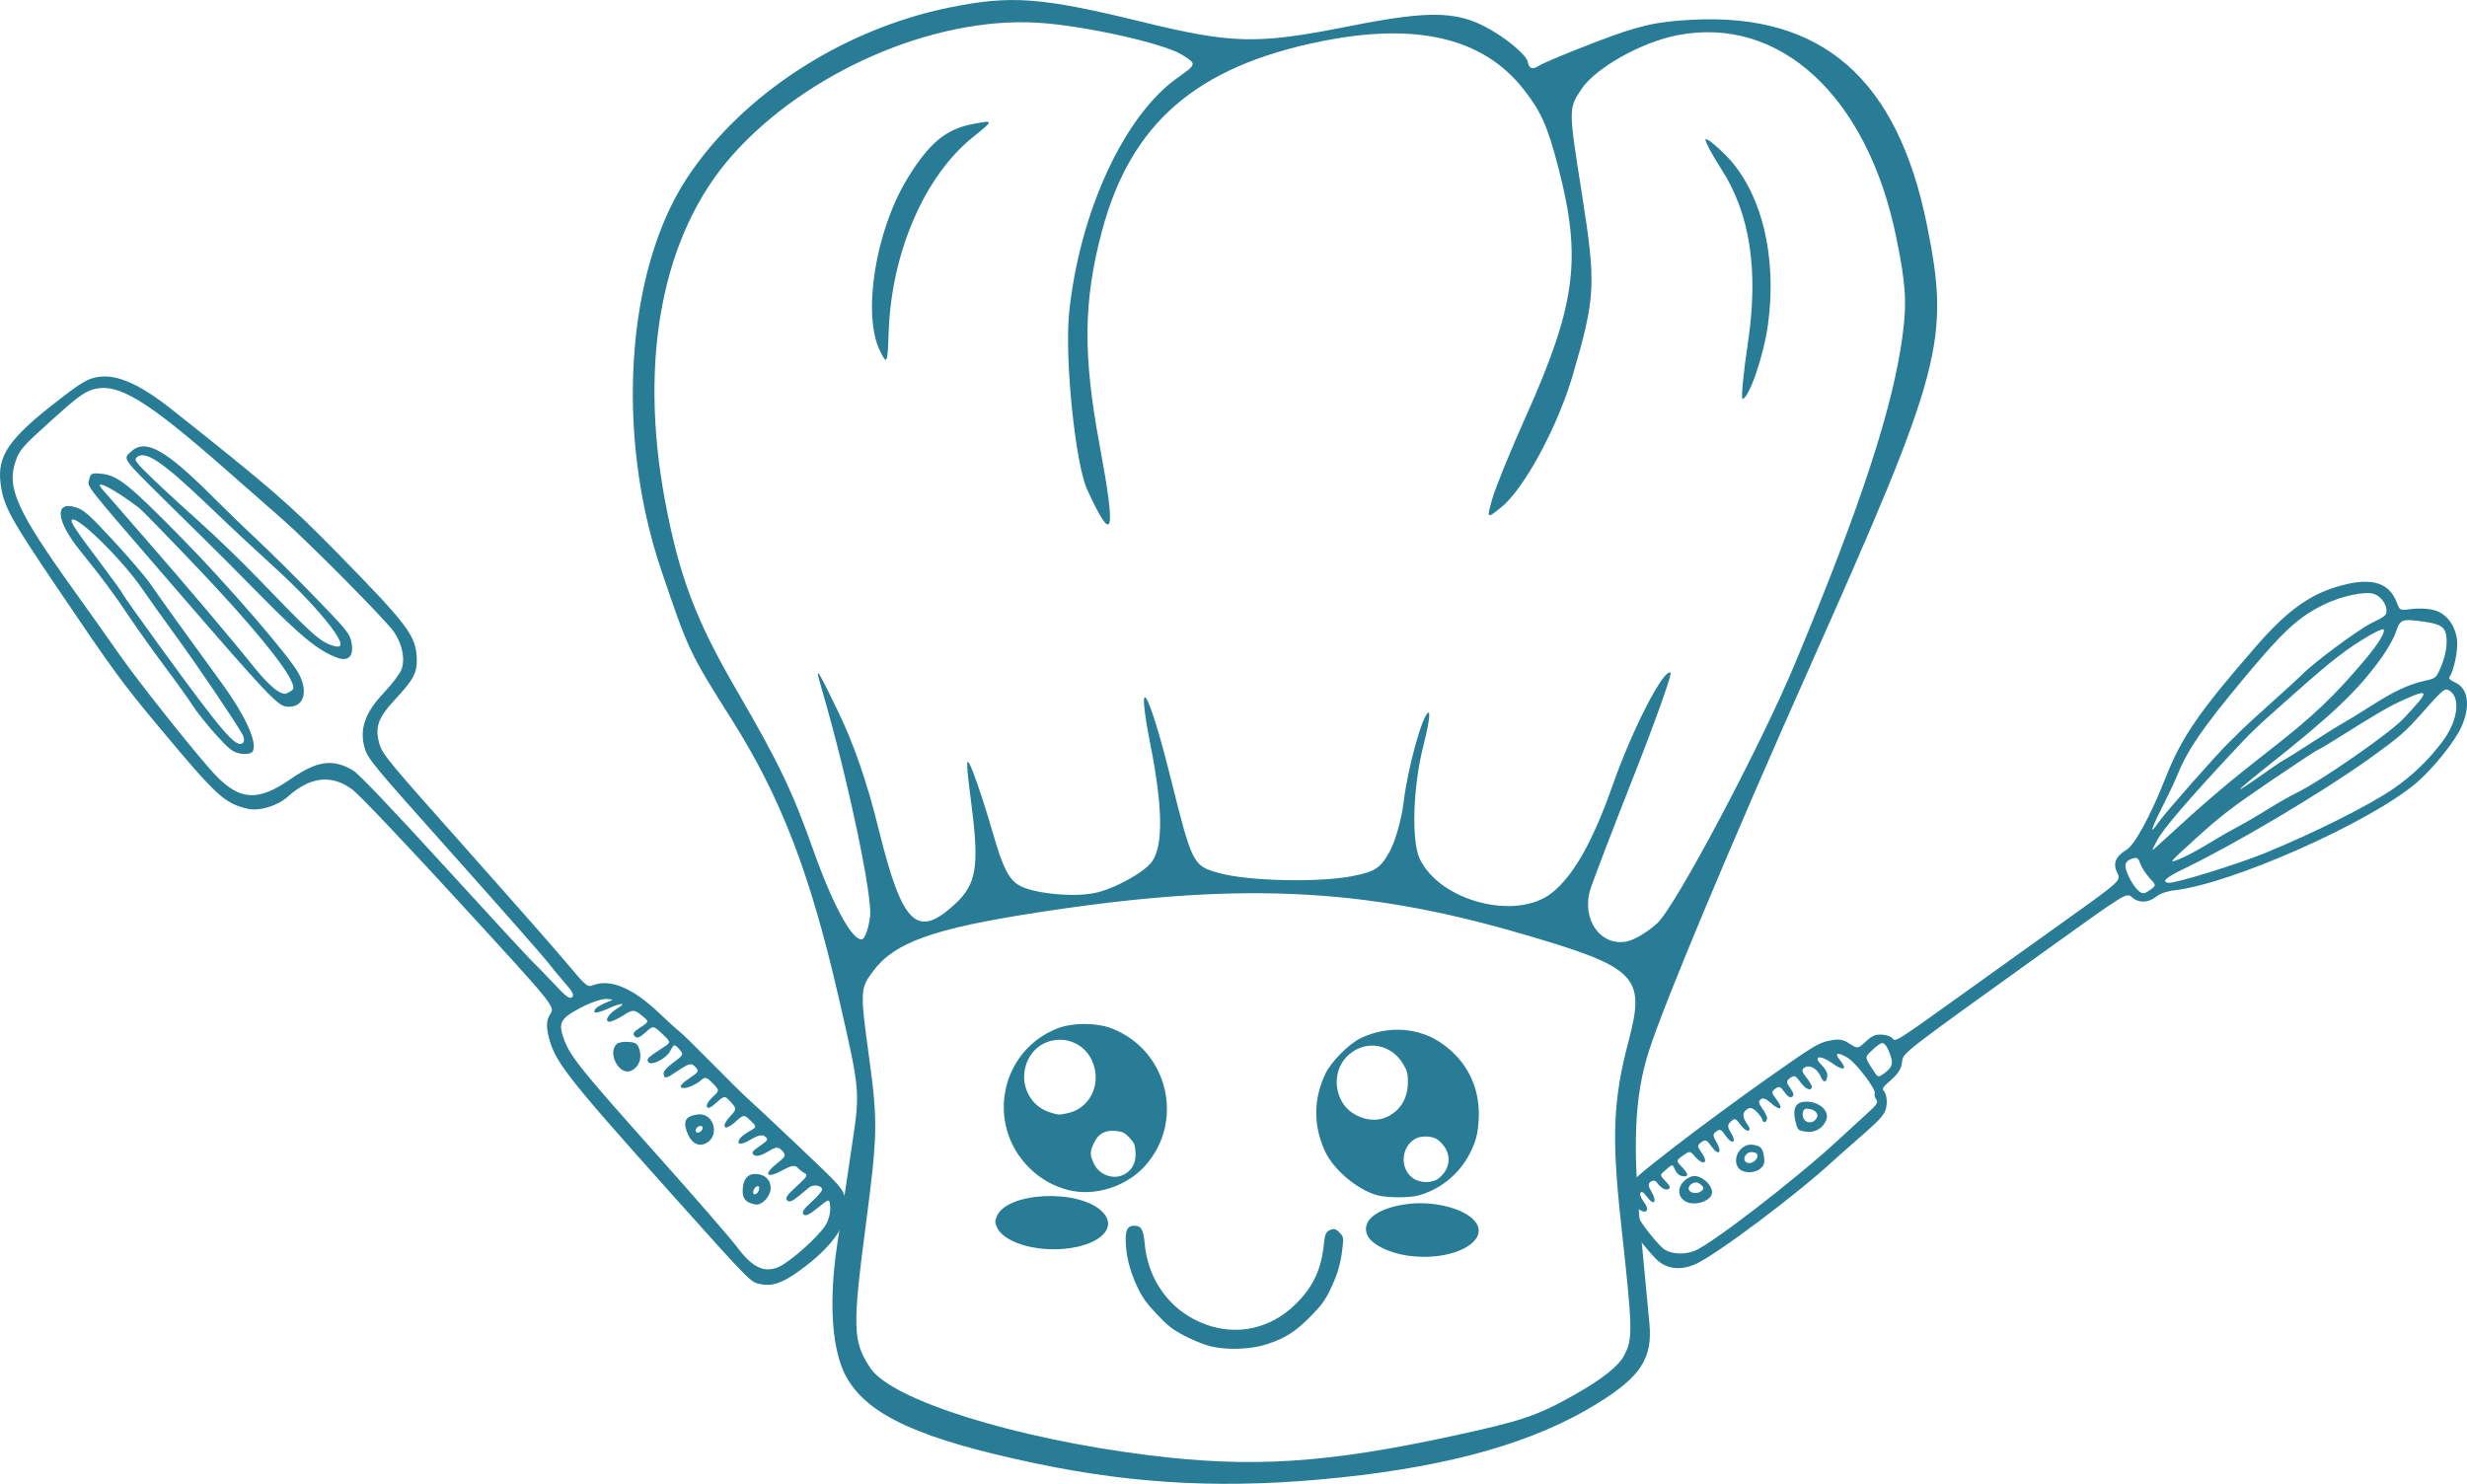 <?xml version="1.0" encoding="UTF-8" standalone="no"?>
<svg
   xmlns:dc="http://purl.org/dc/elements/1.1/"
   xmlns:cc="http://creativecommons.org/ns#"
   xmlns:rdf="http://www.w3.org/1999/02/22-rdf-syntax-ns#"
   xmlns:svg="http://www.w3.org/2000/svg"
   xmlns="http://www.w3.org/2000/svg"
   xmlns:sodipodi="http://sodipodi.sourceforge.net/DTD/sodipodi-0.dtd"
   xmlns:inkscape="http://www.inkscape.org/namespaces/inkscape"
   width="116.569mm"
   height="70.119mm"
   viewBox="0 0 116.569 70.119"
   version="1.1"
   id="svg8"
   inkscape:version="1.0.2 (1.0.2+r75+1)"
   sodipodi:docname="logo.svg">
  <defs
     id="defs2">
    <rect
       x="88.709"
       y="113.4"
       width="56.993"
       height="23.46"
       id="rect850" />
    <clipPath
       clipPathUnits="userSpaceOnUse"
       id="clipPath927">
      <path
         id="path929"
         style="fill:#ff0000;fill-opacity:1;fill-rule:nonzero;stroke:none;stroke-width:0.265"
         d="m -57.536,378.576 v 209.063 h 47.697 c -0.021,-0.129 -0.039,-0.259 -0.054,-0.389 -0.094,-0.825 -0.002,-1.661 -0.03,-2.491 -0.045,-1.321 -0.207,-2.644 -0.114,-3.966 0.079,-0.415 0.136,-0.834 0.236,-1.244 0.057,-0.237 0.155,-0.462 0.233,-0.692 0.067,-0.162 0.158,-0.317 0.2,-0.487 0.162,-0.658 -0.102,-1.414 -0.045,-2.074 -0.089,-1.768 -0.186,-3.47 -0.002,-5.243 0.069,-0.668 0.329,-1.302 0.452,-1.962 0.086,-0.459 0.148,-0.921 0.222,-1.382 0.558,-3.038 1.563,-6.043 1.362,-9.164 0.038,-0.856 0.041,-1.713 0.114,-2.567 0.024,-0.286 0.12,-0.561 0.176,-0.843 0.081,-0.409 0.126,-0.825 0.235,-1.228 0.014,-0.053 0.123,-0.052 0.126,-0.107 0.073,-1.314 -0.192,-1.429 -0.756,-2.804 -0.268,-0.612 -0.535,-1.223 -0.803,-1.835 -0.25,-0.4 -0.543,-0.775 -0.749,-1.199 -1.035,-2.132 -1.431,-4.474 -1.401,-6.835 -0.008,-0.474 -0.009,-0.948 -0.025,-1.422 -0.036,-1.112 -0.407,-2.576 0.287,-3.556 0.344,-0.525 0.059,-0.004 0.102,-1.248 0.068,-1.935 0.615,-3.781 0.77,-5.708 0.127,-0.942 0.196,-1.778 0.427,-2.679 0.572,-2.227 1.48,-4.345 2.199,-6.525 0.148,-0.437 0.328,-0.866 0.444,-1.313 0.158,-0.607 0.144,-1.248 0.259,-1.864 0.276,-1.481 0.859,-2.879 1.538,-4.217 0.913,-2.172 1.779,-4.367 2.248,-6.686 0.059,-0.293 0.15,-0.583 0.169,-0.881 0.024,-0.376 -0.027,-0.752 -0.041,-1.128 0.347,-0.899 0.669,-1.808 1.04,-2.697 0.032,-0.077 0.139,-0.207 0.206,-0.206 0.005,-0.022 0.008,-0.043 0.013,-0.065 0.113,-0.137 0.228,-0.273 0.342,-0.41 0.023,-0.217 0.049,-0.461 0.061,-0.594 0.008,-0.088 0.031,-0.175 0.046,-0.263 0.018,-0.139 0.026,-0.28 0.053,-0.418 0.014,-0.071 0.237,0.118 0.213,0.049 -0.134,-0.389 -0.402,-0.725 -0.523,-1.118 -0.422,-1.36 -0.348,-1.576 -0.352,-2.824 -0.011,-1.809 -0.073,-3.619 0.089,-5.425 0.672,-0.541 -0.444,0.247 1.1,0.915 0.006,0.003 0.013,0.004 0.02,0.007 -1.758,-2.95 0.017,-5.619 -1.049,-3.925 -0.049,0.427 -0.036,0.866 -0.146,1.281 -0.049,0.184 -0.039,-0.38 -0.043,-0.571 -0.005,-0.236 0.005,-2.311 0.082,-2.376 0.056,-0.047 0.139,-0.104 0.21,-0.157 -0.024,-0.132 -0.048,-0.264 -0.083,-0.353 -0.193,-0.491 -0.378,-0.985 -0.544,-1.486 -0.529,-1.592 -1.087,-3.28 -1.106,-4.967 0.311,0.241 1.066,1.094 0.932,0.725 -0.203,-0.556 -0.971,-0.785 -1.158,-1.347 -0.587,-1.759 0.12,-2.974 0.553,-4.597 0.315,-1.177 0.601,-2.361 0.901,-3.542 0.357,-1.589 0.761,-3.168 1.07,-4.767 0.424,-2.195 0.609,-4.43 0.964,-6.638 0.254,-1.581 0.631,-2.883 0.612,-4.529 -0.008,-0.69 -0.208,-1.364 -0.312,-2.045 -0.474,-3.508 -0.902,-6.981 -1.06,-10.524 -0.155,-3.48 0.327,-4.076 -0.754,-7.965 -0.401,-1.443 -1.179,-2.754 -1.768,-4.13 -1.698,-4.702 -2.827,-7.143 -3.728,-11.866 -0.535,-2.803 -1.047,-5.62 -1.29,-8.463 -0.185,-2.153 -0.105,-4.325 0.009,-6.483 0.53,-10.036 0.432,-8.184 2.448,-16.531 1.242,-5.144 6.439,-3.889 5.196,1.255 -1.968,8.15 -1.867,6.223 -2.317,15.718 -0.095,2.011 -0.172,4.035 0.009,6.04 0.232,2.568 0.726,5.108 1.226,7.638 0.857,4.335 1.887,6.531 3.471,10.868 2.051,4.764 2.033,3.921 2.75,9.946 0.153,1.287 0.03,2.592 0.094,3.886 0.164,3.332 0.565,6.594 1.012,9.895 0.1,0.652 0.289,1.296 0.299,1.955 0.048,3.153 -0.199,3.519 -0.632,6.263 -0.338,2.144 -0.522,4.313 -0.933,6.445 -0.336,1.741 -0.765,3.462 -1.147,5.193 -0.463,1.822 -0.991,4.063 -1.577,5.923 0.143,0.293 0.285,0.586 0.417,0.884 -0.034,1.451 0.473,2.843 0.932,4.2 0.081,0.241 0.186,0.474 0.29,0.706 0.016,-0.007 0.045,-0.02 0.001,0.003 0.125,0.281 0.249,0.561 0.333,0.855 0.105,0.367 0.166,0.745 0.249,1.118 -1.801,0.722 -2.906,1.145 -3.702,1.446 0.267,-0.037 0.696,-0.033 0.999,0.06 0.792,-0.105 1.668,-0.161 2.447,-0.052 0.347,0.049 -0.042,0.699 -0.052,1.05 -0.025,0.905 0.04,0.863 -0.015,1.039 0.154,0.703 0.091,1.49 0.133,2.134 -0.153,1.746 -0.107,3.496 -0.087,5.245 0.001,0.36 -0.159,1.162 0.187,1.553 0.04,0.045 -0.014,-0.238 0.004,-0.181 0.163,0.528 0.334,1.056 0.434,1.6 0.11,0.6 0.011,1.313 -0.04,1.911 -0.101,1.234 -0.267,2.584 -1.165,3.469 -0.043,0.124 -0.089,0.247 -0.144,0.366 -0.06,0.131 -0.217,0.312 -0.388,0.49 0.071,3.438 -1.487,7.024 -2.77,10.133 -0.658,1.422 -0.803,1.574 -1.197,2.921 -0.162,0.556 -0.087,1.184 -0.227,1.745 -0.189,0.752 -0.426,1.491 -0.639,2.236 -0.673,2.15 -1.62,4.214 -2.163,6.403 -0.117,0.473 -0.25,1.741 -0.275,1.935 -0.049,1.479 -0.517,2.905 -0.701,4.361 -0.269,0.481 0.052,0.968 0.003,1.449 -0.055,0.529 -0.166,1.051 -0.249,1.576 -0.094,0.26 -0.189,0.519 -0.283,0.779 0.02,0.086 0.04,0.219 0.056,0.43 0.071,0.929 0.064,1.549 0.083,2.542 -2.4e-6,1.175 0.096,2.759 0.467,3.873 0.592,1.779 0.253,0.251 0.796,1.311 0.431,0.841 0.805,1.709 1.208,2.564 0.992,1.872 1.331,3.861 1.051,5.946 -0.106,0.79 -0.4,1.551 -0.461,2.346 -0.042,0.541 -0.002,1.085 -0.004,1.628 0.228,3.398 -0.849,6.667 -1.446,9.972 -0.225,1.413 -0.191,1.325 -0.532,2.834 -0.067,0.296 -0.195,0.58 -0.224,0.882 -0.093,0.968 0.115,2.668 0.164,3.643 0.174,1.458 0.045,2.765 -0.322,4.186 -0.408,1.58 -0.28,0.478 -0.363,1.44 0.136,1.353 0.193,3.087 0.213,4.58 0.015,1.136 -0.06,0.853 0.111,1.408 H 73.418 c 0.659,-0.57 1.344,-1.109 2.055,-1.65 1.196,-0.822 1.011,-0.69 2.31,-1.608 0.281,-0.199 0.599,-0.355 0.841,-0.599 0.36,-0.363 0.552,-0.964 0.856,-1.37 0.428,-0.571 0.9,-1.108 1.35,-1.661 1.072,-1.156 0.925,-1.039 2.156,-2.178 0.242,-0.224 0.545,-0.389 0.745,-0.652 0.092,-0.121 0.053,-0.3 0.09,-0.448 0.039,-0.155 0.09,-0.306 0.139,-0.457 0.16,-0.499 0.325,-0.996 0.488,-1.494 0.249,2.536 0.408,-2.119 0.358,-1.581 -0.066,0.711 0.079,1.432 -0.203,-0.58 -0.159,-1.136 -0.105,-1.015 -0.145,-2.469 0.198,-1.604 -0.595,-3.022 -0.99,-4.528 -0.155,-0.591 -0.276,-1.19 -0.413,-1.784 -0.075,-0.405 -0.151,-0.811 -0.226,-1.216 -0.064,0.024 -0.198,0.003 -0.191,0.071 5.29e-4,0.004 0.003,0.01 0.004,0.015 0.082,0.131 0.164,0.262 0.238,0.397 0.075,0.136 -0.207,-0.231 -0.238,-0.397 -0.362,-0.582 -0.766,-1.146 -0.987,-1.791 -0.2,-0.585 0.04,-1.258 -0.141,-1.849 -0.347,-1.536 -0.288,-3.149 -0.241,-4.713 0.009,-0.314 -0.08,-0.651 0.04,-0.941 0.428,-1.037 1.052,-1.983 1.578,-2.974 0.581,-0.669 2.283,-2.254 2.571,-3.214 0.07,-0.233 -0.152,-0.382 -0.141,-0.599 0.026,-0.517 0.101,-1.03 0.151,-1.545 0.051,-0.33 0.029,-0.679 0.153,-0.989 0.901,-2.245 2.152,-4.603 3.908,-6.318 1.145,-1.118 1.124,-0.272 0.985,-1.261 1.194,-2.429 0.601,-5.142 0.438,-7.724 -0.131,-1.709 -0.048,-3.354 0.381,-5.014 0.413,-1.595 0.339,-0.448 0.341,-1.729 -0.184,-3.096 -0.205,-6.194 -0.176,-9.294 0.043,-2.19 0.017,-4.381 0.014,-6.571 0.019,-0.657 0.053,-1.552 -0.377,-2.132 -0.346,-0.466 -0.274,-0.027 -0.595,-0.495 -0.333,-0.487 -0.615,-1.008 -0.922,-1.512 -0.126,-0.344 -0.271,-0.681 -0.377,-1.032 -0.192,-0.635 -0.247,-1.308 -0.447,-1.941 -0.372,-1.178 -0.935,-2.332 -1.383,-3.484 -0.147,-0.953 -0.925,-1.216 -1.501,-1.839 -0.393,-0.426 -0.75,-0.882 -1.126,-1.323 -2.32,-3.485 -5.475,-6.287 -8.262,-9.376 -0.323,-0.391 -0.677,-0.759 -0.968,-1.175 -2.983,-4.265 0.065,-0.092 -1.896,-3.269 -0.857,-1.388 -0.896,-1.147 -1.754,-2.334 -0.435,-0.602 -0.839,-1.227 -1.258,-1.841 -0.641,-1.385 -1.831,-2.41 -2.649,-3.666 -0.526,-0.807 -1.639,-2.725 -2.046,-3.781 -0.306,-0.794 -0.53,-1.619 -0.794,-2.428 -0.13,-0.531 -0.283,-1.057 -0.391,-1.592 -0.089,-0.437 -0.421,-2.362 -0.444,-3.045 -0.024,-0.694 -0.005,-1.389 0.017,-2.083 0.014,-0.462 0.109,-0.922 0.091,-1.384 -0.012,-0.306 -0.12,-0.6 -0.179,-0.9 -0.702,-2.039 -0.349,-4.241 -0.282,-6.346 -0.187,-2.754 0.319,-5.447 0.988,-8.105 0.167,-0.929 0.731,-1.823 0.827,-2.766 0.038,-0.374 -0.1,-0.747 -0.129,-1.122 -0.035,-0.453 -0.058,-0.907 -0.087,-1.361 -0.017,-0.304 -0.006,-0.611 -0.052,-0.912 -0.134,-0.888 -0.238,-0.776 -0.422,-1.556 -0.412,-1.742 -0.708,-3.511 -1.03,-5.271 -0.505,-3.34 -0.861,-6.691 -1.394,-10.03 -0.178,-1.115 -0.479,-2.215 -0.559,-3.341 -0.096,-1.357 0.021,-2.722 0.032,-4.082 0.131,-0.779 0.201,-1.57 0.394,-2.336 0.295,-1.168 0.685,-2.311 1.066,-3.454 0.26,-0.78 0.708,-1.503 0.856,-2.312 0.536,-2.932 -0.065,-3.081 0.065,-5.808 0.074,-1.538 0.292,-3.065 0.438,-4.598 1.137,-4.628 0.604,-9.337 0.449,-14.022 -5.29e-4,-0.097 0.004,-0.195 0.008,-0.292 H 9.502 c -0.531,0.529 -1.065,1.054 -1.591,1.587 -0.239,0.248 -0.478,0.497 -0.718,0.744 -0.306,0.315 -0.614,0.628 -0.922,0.942 -0.002,0.003 -0.007,0.008 -0.009,0.011 -0.546,1.434 -0.362,1.369 -2.487,1.992 -0.033,0.01 -0.102,0.012 -0.192,0.011 0,0 -5.292e-4,0 -5.292e-4,0 -0.424,0.364 -0.375,0.24 -1.689,0.604 -2.502,0.691 -1.394,-0.981 -0.21,-2.668 -0.16,-0.272 -0.312,-0.523 -0.43,-0.688 0.037,-0.098 0.069,-0.199 0.1,-0.301 -0.094,-0.182 -0.169,-0.371 -0.211,-0.572 -0.06,-0.289 0.109,-0.666 0.388,-1.072 -0.338,0.099 -0.69,0.165 -0.996,0.335 -0.108,0.06 -1.556,1.696 0.156,-0.215 0.35,-0.13 0.698,-0.267 1.047,-0.401 0.08,-0.102 0.167,-0.205 0.255,-0.308 z m 58.887,2.233 c 0.135,0.261 0.312,0.506 0.499,0.748 1.044,-1.484 2.01,-2.888 0.489,-2.61 -0.146,0.083 -0.279,0.18 -0.383,0.312 -0.346,0.435 -0.444,1.011 -0.606,1.55 z m 0.499,0.748 c -0.057,0.081 -0.112,0.16 -0.168,0.241 0.587,0.995 1.319,2.358 1.225,1.621 -0.09,-0.708 -0.601,-1.274 -1.056,-1.861 z m 0.106,104.333 c -0.332,0.044 -0.648,0.095 -0.934,0.149 0.418,0.106 0.866,0.117 1.299,0.166 -0.017,-0.036 -0.032,-0.072 -0.051,-0.109 -0.047,-0.095 -0.165,-0.161 -0.314,-0.207 z m -0.934,0.149 c -0.077,-0.02 -0.154,-0.038 -0.229,-0.066 -0.05,-0.018 -0.07,-0.036 -0.074,-0.053 -1.682,0.634 -1.097,0.385 0.303,0.119 z M 0.72,485.92 c 0.067,-0.025 0.163,-0.062 0.238,-0.091 -0.148,0.021 -0.247,0.053 -0.238,0.091 z m 3.358,-3.51 c -3.704e-4,0 -6.615e-4,-0.003 -0.001,-0.003 -0.097,0.044 -1.269,0.618 -4.754,2.282 0.025,0.087 0.082,0.188 0.142,0.289 1.302,-0.898 4.195,-2.354 4.613,-2.568 z M 70.766,378.576 c -0.003,0.042 -0.003,0.082 -0.007,0.124 0.145,4.916 0.705,9.865 -0.472,14.724 -0.138,1.301 -0.352,2.596 -0.414,3.902 -0.232,4.899 0.709,1.855 -0.397,7.834 -0.133,0.719 -0.53,1.363 -0.768,2.054 -0.321,0.932 -0.639,1.867 -0.908,2.816 -0.136,0.481 -0.204,0.979 -0.306,1.469 -0.035,1.033 -0.178,2.069 -0.104,3.101 0.082,1.151 0.39,2.275 0.571,3.414 0.522,3.289 0.883,6.585 1.367,9.875 0.288,1.574 0.534,3.173 0.903,4.732 0.427,1.804 0.281,0.385 0.629,2.757 0.042,0.288 0.033,0.582 0.049,0.873 0.051,0.806 0.172,1.61 0.156,2.417 -0.031,1.591 -0.37,3.011 -0.923,4.495 -0.603,2.319 -1.006,4.558 -0.825,6.962 -0.065,1.825 -0.392,3.676 0.236,5.441 0.072,0.663 0.187,1.323 0.216,1.99 0.037,0.844 -0.141,1.688 -0.126,2.533 0.022,1.214 0.351,2.419 0.617,3.594 0.48,1.59 0.996,3.07 1.913,4.477 0.896,1.375 2.177,2.513 2.904,4.011 1.087,1.616 2.332,3.11 3.359,4.766 1.515,2.441 -0.957,-0.942 1.255,2.285 0.245,0.357 0.548,0.67 0.823,1.005 2.837,3.21 6.134,6.051 8.501,9.664 0.378,0.716 0.025,0.176 0.844,0.911 1.107,0.993 2.081,2.149 2.541,3.593 0.748,1.929 1.657,3.834 1.953,5.899 0.037,0.707 -0.059,-0.048 0.801,1.111 1.258,1.694 1.799,3.386 1.71,5.512 0.003,2.209 0.029,4.419 -0.014,6.629 -0.031,3.263 0.054,6.518 0.15,9.778 -0.086,0.627 -0.14,1.26 -0.258,1.882 -0.083,0.437 -0.378,0.816 -0.43,1.262 -0.167,0.888 0.011,1.84 -0.018,2.734 0.231,3.84 0.786,7.14 -1.151,10.738 -0.555,0.761 -1.095,1.531 -1.663,2.281 -0.029,0.038 0.075,-0.172 0.039,-0.14 -0.977,0.898 -0.926,1.075 -1.759,2.336 -0.279,0.422 -0.63,0.8 -0.853,1.254 -0.108,0.22 -0.079,0.484 -0.118,0.726 -0.04,0.321 -0.096,0.641 -0.12,0.964 -0.035,0.452 0.027,0.914 -0.059,1.359 -0.452,2.337 -1.63,3.94 -3.35,5.542 -0.202,0.039 -0.49,-0.052 -0.605,0.119 -0.156,0.232 -0.027,0.558 -0.036,0.837 -0.042,1.304 -0.121,2.639 0.199,3.916 0.035,0.42 0.096,0.839 0.121,1.259 0.746,0.825 1.219,1.762 1.333,3.018 0.524,2.457 1.689,4.811 1.532,7.379 0.002,0.369 -0.012,0.738 0.007,1.106 0.045,0.876 0.329,1.773 0.307,2.649 -0.026,1.05 -0.288,1.671 -0.591,2.646 -0.176,0.534 -0.728,2.341 -1.075,2.954 -0.357,0.631 -0.766,1.234 -1.21,1.807 -0.155,0.2 -0.387,0.326 -0.574,0.496 -1,0.914 -0.866,0.804 -1.728,1.72 -0.31,0.361 -0.621,0.722 -0.932,1.083 -0.257,0.396 -0.477,0.818 -0.77,1.188 -0.327,0.413 -0.67,0.815 -1.03,1.2 H 188.831 V 378.576 Z M 1.603,474.58 c -0.013,0.006 -0.013,0.034 0.004,0.089 0.171,0.563 0.418,1.097 0.675,1.627 0.039,-0.204 0.061,-0.408 0.023,-0.609 -0.062,-0.329 -0.563,-1.056 -0.685,-1.105 -0.007,-0.003 -0.013,-0.003 -0.017,-0.003 z m -1.324,25.028 c -0.004,-0.028 -0.44,0.406 -0.525,0.609 -0.011,0.026 -0.019,0.053 -0.027,0.08 0.178,-0.213 0.354,-0.428 0.525,-0.647 0.019,-0.025 0.028,-0.038 0.027,-0.042 z m -1.122,1.529 c -0.005,0.008 -0.011,0.015 -0.013,0.023 -0.092,0.378 -0.325,1.522 -0.234,1.144 0.093,-0.387 0.168,-0.777 0.248,-1.167 z m 5.133,1.105 c -0.005,0.003 -0.016,0.022 -0.035,0.064 -0.164,0.36 -0.263,0.746 -0.38,1.124 0.025,-0.023 0.072,-0.062 0.091,-0.082 0.084,-0.304 0.357,-1.125 0.323,-1.106 z" />
    </clipPath>
  </defs>
  <sodipodi:namedview
     id="base"
     pagecolor="#ffffff"
     bordercolor="#666666"
     borderopacity="1.0"
     inkscape:pageopacity="0.0"
     inkscape:pageshadow="2"
     inkscape:zoom="0.98994948"
     inkscape:cx="170.21082"
     inkscape:cy="176.47288"
     inkscape:document-units="mm"
     inkscape:current-layer="layer1"
     inkscape:document-rotation="0"
     showgrid="false"
     showguides="false"
     inkscape:window-width="1366"
     inkscape:window-height="704"
     inkscape:window-x="0"
     inkscape:window-y="747"
     inkscape:window-maximized="1" />
  <g
     inkscape:label="Layer 1"
     inkscape:groupmode="layer"
     id="layer1"
     transform="translate(-45.112,-41.627)">
    <g
       id="g1821"
       style="fill:#287c95;fill-opacity:1">
      <path
         style="fill:#287c95;stroke-width:1;fill-opacity:1"
         d="m 82.829,101.718 c -0.781,0.558 -1.234,0.704 -1.818,0.587 -0.431,-0.086 -0.499,-0.155 -4.146,-4.231 -5.103,-5.704 -5.577,-6.317 -5.852,-7.565 -0.096,-0.435 -0.068,-0.705 0.099,-0.96 0.232,-0.354 0.232,-0.354 -4.28,-5.273 -2.619,-2.855 -4.743,-5.092 -5.063,-5.332 -0.98,-0.735 -1.992,-0.625 -3.059,0.332 -0.483,0.432 -1.353,0.697 -1.884,0.572 -1.114,-0.262 -1.45,-0.57 -4.178,-3.836 -1.755,-2.102 -2.173,-2.673 -4.835,-6.613 -2.222,-3.289 -2.53,-3.854 -2.67,-4.897 -0.18,-1.347 0.386,-2.16 2.799,-4.017 1.068,-0.822 1.327,-0.971 1.829,-1.047 0.871,-0.133 1.956,0.349 3.452,1.534 4.644,3.679 5.567,4.479 7.802,6.759 3.359,3.426 3.74,3.932 3.78,5.012 0.025,0.668 -0.146,0.992 -1.013,1.925 -0.824,0.886 -0.976,1.318 -0.75,2.121 0.132,0.468 0.454,0.858 3.93,4.759 2.082,2.337 4.258,4.81 4.835,5.496 1.024,1.217 1.055,1.244 1.331,1.138 0.815,-0.312 1.878,0.137 3.12,1.319 0.428,0.408 0.873,0.811 0.987,0.896 0.115,0.085 0.812,0.768 1.549,1.516 0.738,0.749 1.472,1.475 1.633,1.613 0.16,0.138 1.236,1.146 2.39,2.24 2.063,1.955 2.1,1.998 2.243,2.52 0.274,0.999 -0.51,2.205 -2.229,3.432 z m 1.282,-2.175 c 0.144,-0.228 0.248,-0.612 0.231,-0.853 -0.03,-0.439 -0.03,-0.439 -0.584,0.011 -0.404,0.329 -0.587,0.413 -0.678,0.314 -0.093,-0.103 0.003,-0.253 0.389,-0.602 0.282,-0.256 0.503,-0.518 0.491,-0.583 -0.035,-0.19 -0.417,-0.248 -0.611,-0.091 -0.099,0.079 -0.345,0.281 -0.547,0.449 -0.254,0.21 -0.408,0.261 -0.497,0.163 -0.1,-0.11 -0.002,-0.257 0.448,-0.664 0.486,-0.441 0.546,-0.537 0.383,-0.619 -0.106,-0.054 -0.263,-0.174 -0.348,-0.269 -0.116,-0.128 -0.302,-0.091 -0.735,0.146 -0.728,0.399 -0.882,0.18 -0.235,-0.335 0.436,-0.346 0.451,-0.383 0.251,-0.604 -0.182,-0.201 -0.281,-0.194 -0.685,0.049 -0.297,0.179 -0.534,0.237 -0.641,0.157 -0.142,-0.106 -0.098,-0.176 0.271,-0.43 0.388,-0.267 0.417,-0.32 0.246,-0.448 -0.134,-0.101 -0.338,-0.058 -0.665,0.138 -0.462,0.278 -0.7,0.267 -0.536,-0.025 0.045,-0.08 0.249,-0.241 0.454,-0.357 0.367,-0.208 0.367,-0.215 0.059,-0.512 -0.304,-0.294 -0.323,-0.292 -0.725,0.073 -0.514,0.466 -0.706,0.236 -0.229,-0.275 0.301,-0.323 0.303,-0.362 0.026,-0.668 -0.287,-0.317 -0.303,-0.316 -0.679,0.025 -0.267,0.242 -0.406,0.302 -0.452,0.195 -0.037,-0.085 0.086,-0.292 0.272,-0.462 0.331,-0.3 0.331,-0.315 0.004,-0.648 -0.282,-0.288 -0.368,-0.311 -0.544,-0.151 -0.295,0.268 -0.843,0.464 -0.953,0.342 -0.062,-0.068 0.069,-0.21 0.389,-0.424 0.444,-0.296 0.468,-0.337 0.299,-0.523 -0.202,-0.223 -0.293,-0.201 -0.912,0.215 -0.487,0.327 -0.556,0.339 -0.6,0.102 -0.021,-0.112 0.146,-0.307 0.467,-0.546 0.489,-0.364 0.494,-0.378 0.263,-0.633 -0.225,-0.248 -0.245,-0.244 -0.415,0.087 -0.202,0.393 -0.953,0.751 -1.057,0.503 -0.058,-0.138 0.003,-0.195 0.72,-0.663 0.379,-0.248 0.379,-0.248 -0.045,-0.646 -0.424,-0.399 -0.424,-0.399 -0.791,-0.065 -0.277,0.251 -0.402,0.296 -0.507,0.18 -0.114,-0.125 -0.063,-0.203 0.276,-0.424 0.415,-0.271 0.415,-0.271 0.04,-0.569 -0.35,-0.279 -0.405,-0.279 -0.855,0.008 -0.265,0.169 -0.561,0.302 -0.659,0.298 -0.262,-0.013 -0.038,-0.381 0.386,-0.634 0.478,-0.286 0.155,-0.265 -0.487,0.031 -0.283,0.131 -0.547,0.202 -0.587,0.158 -0.098,-0.108 0.126,-0.296 0.555,-0.466 0.356,-0.141 0.356,-0.141 -0.022,-0.162 -0.208,-0.012 -0.748,0.174 -1.204,0.414 -0.973,0.513 -1.075,0.714 -0.771,1.532 0.285,0.767 0.861,1.48 4.375,5.414 1.772,1.984 3.481,3.953 3.798,4.375 0.716,0.955 1.274,1.221 1.949,0.93 0.538,-0.232 1.861,-1.405 2.211,-1.959 z m -3.298,-0.998 c -0.467,-0.083 -0.628,-0.271 -0.607,-0.705 0.026,-0.523 0.263,-0.774 0.691,-0.732 0.41,0.041 0.665,0.335 0.626,0.724 -0.037,0.369 -0.429,0.763 -0.71,0.713 z m 0.172,-0.8 c -0.015,-0.081 -0.091,-0.089 -0.169,-0.019 -0.078,0.071 -0.129,0.195 -0.114,0.275 0.015,0.081 0.091,0.089 0.169,0.019 0.078,-0.071 0.129,-0.195 0.114,-0.275 z M 78.389,95.688 c -0.336,0.124 -0.652,-0.101 -0.824,-0.584 -0.182,-0.514 -0.038,-0.743 0.51,-0.812 0.815,-0.103 1.088,1.11 0.314,1.396 z m -0.101,-0.825 c -0.047,-0.052 -0.149,-0.037 -0.227,0.034 -0.078,0.071 -0.103,0.171 -0.056,0.223 0.047,0.052 0.149,0.037 0.227,-0.034 0.078,-0.071 0.103,-0.171 0.056,-0.223 z M 74.915,92.233 c -0.558,0.224 -1.117,-0.86 -0.658,-1.276 0.078,-0.07 0.326,-0.113 0.552,-0.095 0.352,0.028 0.426,0.081 0.518,0.37 0.135,0.424 -0.041,0.851 -0.413,1.001 z m -3.114,-4.161 c -0.266,-0.302 -0.641,-0.755 -0.833,-1.006 -0.192,-0.251 -2.18,-2.509 -4.417,-5.016 -3.967,-4.445 -4.072,-4.574 -4.225,-5.14 -0.229,-0.851 0.054,-1.632 0.924,-2.545 0.38,-0.4 0.755,-0.895 0.832,-1.101 0.181,-0.481 0.044,-1.178 -0.347,-1.766 -0.349,-0.524 -4.058,-4.269 -5.311,-5.363 -0.451,-0.394 -1.6,-1.402 -2.552,-2.24 -3.848,-3.385 -5.2,-4.206 -6.365,-3.863 -0.428,0.126 -0.758,0.371 -1.979,1.472 -1.337,1.205 -1.483,1.371 -1.669,1.887 -0.454,1.263 0.037,2.36 2.751,6.143 0.719,1.002 1.673,2.348 2.121,2.992 0.946,1.361 3.833,4.982 4.594,5.764 1.135,1.165 1.987,1.209 3.478,0.178 1.299,-0.898 2.027,-1.004 2.989,-0.436 0.261,0.154 1.774,1.74 4.307,4.515 2.148,2.353 4.032,4.395 4.187,4.538 0.155,0.143 0.605,0.605 0.999,1.027 0.575,0.615 0.746,0.742 0.859,0.639 0.109,-0.098 0.028,-0.257 -0.342,-0.678 z M 56.488,77.241 c -0.362,-0.061 -0.545,-0.201 -1.165,-0.886 -0.405,-0.447 -0.911,-1.083 -1.124,-1.412 -0.213,-0.33 -0.801,-1.15 -1.306,-1.823 -0.505,-0.673 -1.241,-1.704 -1.635,-2.292 -0.799,-1.19 -1.309,-1.876 -2.348,-3.161 -1.153,-1.425 -1.248,-2.392 -0.204,-2.062 0.371,0.117 0.652,0.367 1.767,1.577 0.73,0.791 1.508,1.699 1.729,2.018 0.648,0.934 1.494,2.11 3.403,4.733 1.127,1.549 1.708,2.854 1.434,3.219 -0.067,0.089 -0.314,0.129 -0.55,0.089 z m 0.093,-0.886 c -0.32,-0.585 -2.06,-3.16 -3.15,-4.661 -0.642,-0.883 -1.345,-1.869 -1.563,-2.191 -0.945,-1.394 -3.115,-3.534 -3.359,-3.312 -0.092,0.083 0.165,0.468 1.463,2.194 0.507,0.674 0.929,1.262 0.937,1.308 0.009,0.046 0.81,1.176 1.78,2.511 2.968,4.082 3.593,4.808 3.903,4.527 0.071,-0.065 0.066,-0.234 -0.012,-0.376 z m 2.068,-1.335 c -0.423,-0.042 -0.97,-0.625 -5.393,-5.746 -4.248,-4.918 -4.021,-4.63 -3.93,-4.991 0.072,-0.284 0.122,-0.31 0.522,-0.275 0.813,0.071 1.295,0.451 3.814,3.009 2.192,2.226 5.168,5.674 5.575,6.458 0.471,0.909 0.2,1.623 -0.587,1.545 z m 0.262,-1.14 c -0.299,-0.763 -1.986,-2.81 -4.458,-5.409 -1.393,-1.464 -2.632,-2.738 -2.753,-2.831 -1.193,-0.912 -2.229,-1.439 -1.755,-0.893 0.106,0.122 0.984,1.129 1.95,2.237 1.99,2.282 4.26,4.964 5.143,6.076 0.781,0.983 1.368,1.464 1.625,1.331 0.353,-0.183 0.366,-0.209 0.247,-0.512 z m 2.129,-1.174 c -0.886,-0.33 -1.699,-0.991 -3.605,-2.926 -1.057,-1.074 -2.271,-2.292 -2.699,-2.708 -0.427,-0.416 -1.266,-1.241 -1.863,-1.833 -2.013,-1.996 -1.959,-1.918 -1.561,-2.279 0.684,-0.62 1.629,-0.087 3.916,2.206 0.594,0.596 1.543,1.514 2.108,2.04 0.566,0.527 1.766,1.719 2.668,2.65 1.553,1.604 1.644,1.718 1.723,2.175 0.106,0.611 -0.16,0.872 -0.688,0.675 z m -0.077,-1.156 c -0.47,-0.711 -1.542,-1.88 -2.703,-2.948 -0.569,-0.524 -1.267,-1.167 -1.551,-1.429 -0.284,-0.262 -1.119,-1.052 -1.855,-1.755 -2.089,-1.995 -2.896,-2.53 -3.284,-2.178 -0.133,0.12 -0.038,0.246 0.791,1.044 0.518,0.499 1.523,1.424 2.233,2.056 0.71,0.632 1.928,1.809 2.705,2.616 2.403,2.493 2.852,2.91 3.358,3.117 0.607,0.249 0.705,0.08 0.305,-0.524 z"
         id="path1614" />
      <path
         style="fill:#287c95;stroke-width:1;fill-opacity:1"
         d="m 161.213,71.898 c 0.05,0.447 -0.157,1.439 -0.358,1.718 -0.053,0.073 0.034,0.158 0.274,0.266 0.611,0.276 0.727,1.104 0.292,2.086 -0.31,0.7 -1.379,2.025 -2.165,2.683 -2.243,1.879 -8.713,4.744 -11.396,5.047 -0.341,0.038 -0.682,0.157 -0.856,0.297 -0.378,0.304 -0.832,0.317 -1.151,0.033 -0.256,-0.228 -0.256,-0.228 -3.812,2.324 -7.092,5.09 -7,5.02 -7.052,5.444 -0.047,0.383 -0.186,0.588 -0.691,1.016 -0.187,0.158 -0.257,0.286 -0.19,0.348 0.195,0.18 0.212,0.79 0.03,1.071 -0.182,0.282 -0.45,0.54 -1.506,1.457 -0.322,0.279 -0.714,0.627 -0.871,0.772 -1.713,1.586 -5.566,4.478 -6.529,4.902 -0.67,0.295 -1.27,0.25 -1.748,-0.13 -0.206,-0.164 -0.703,-0.743 -1.103,-1.288 -0.836,-1.135 -0.866,-1.298 -0.391,-2.124 0.235,-0.41 0.536,-0.678 2.28,-2.026 1.105,-0.854 3.066,-2.299 4.36,-3.211 2.159,-1.522 2.397,-1.668 2.912,-1.777 0.45,-0.096 0.638,-0.069 0.956,0.135 0.395,0.254 0.396,0.254 0.774,-0.093 0.308,-0.282 0.451,-0.344 0.765,-0.33 0.213,0.009 0.443,0.094 0.511,0.189 0.12,0.166 0.223,0.102 2.926,-1.838 1.541,-1.106 3.941,-2.825 5.333,-3.82 2.532,-1.809 2.532,-1.809 2.343,-2.192 -0.212,-0.429 -0.072,-0.766 0.446,-1.076 0.384,-0.23 1.143,-1.626 1.821,-3.349 0.776,-1.974 1.582,-3.146 4.335,-6.305 1.361,-1.562 2.406,-2.34 3.68,-2.742 1.622,-0.511 2.545,-0.291 2.923,0.696 0.153,0.4 0.155,0.401 0.692,0.326 0.296,-0.041 0.756,-0.025 1.022,0.036 0.617,0.141 1.062,0.706 1.145,1.454 z m -1.524,-0.888 c -1.08,-0.154 -1.166,-0.125 -1.361,0.469 -0.091,0.278 -0.401,0.831 -0.688,1.229 -1.138,1.58 -2.295,2.679 -5.464,5.189 -0.667,0.528 -1.217,0.989 -1.222,1.024 -0.005,0.035 0.411,-0.236 0.926,-0.602 0.515,-0.366 1.005,-0.699 1.089,-0.738 0.084,-0.04 0.695,-0.423 1.358,-0.852 0.663,-0.429 1.339,-0.85 1.502,-0.936 0.163,-0.086 0.733,-0.435 1.267,-0.776 1.126,-0.72 1.796,-1.036 2.567,-1.213 0.552,-0.126 0.552,-0.126 0.778,-0.64 0.304,-0.691 0.37,-1.497 0.148,-1.805 -0.128,-0.177 -0.382,-0.275 -0.899,-0.349 z m 1.071,3.209 c -0.143,-0.057 -0.323,0.105 -1.132,1.021 -0.881,0.999 -1.1,1.189 -2.621,2.278 -2.174,1.557 -6.26,3.984 -8.641,5.134 -0.906,0.437 -1.139,0.64 -0.801,0.694 0.284,0.046 3.209,-0.853 4.538,-1.394 2.31,-0.941 4.938,-2.256 6.105,-3.057 0.878,-0.602 1.673,-1.368 2.32,-2.235 0.765,-1.025 0.875,-2.185 0.231,-2.442 z m -3.472,-4.524 c -0.412,-0.143 -1.534,0.094 -2.366,0.5 -1.2,0.585 -1.924,1.251 -3.766,3.464 -2.012,2.418 -2.682,3.398 -3.206,4.697 -0.094,0.234 -0.405,0.887 -0.69,1.453 -0.543,1.078 -0.592,1.314 -0.137,0.656 0.316,-0.456 2.771,-3.237 3.338,-3.782 0.214,-0.205 0.459,-0.448 0.545,-0.539 0.086,-0.091 0.718,-0.67 1.406,-1.287 0.688,-0.617 1.338,-1.212 1.445,-1.323 0.561,-0.581 2.681,-2.155 3.322,-2.468 0.633,-0.308 0.698,-0.362 0.699,-0.58 0.002,-0.316 -0.27,-0.681 -0.589,-0.792 z m -0.249,1.98 c -1.047,0.616 -1.734,1.148 -3.508,2.721 -1.9,1.684 -1.987,1.767 -2.988,2.842 -2.043,2.192 -3.216,3.562 -3.489,4.075 -0.303,0.568 -0.303,0.568 0.024,0.267 2.248,-2.069 3.198,-2.88 5.263,-4.491 2.101,-1.64 3.083,-2.573 4.555,-4.328 0.605,-0.721 0.934,-1.264 0.842,-1.391 -0.029,-0.041 -0.344,0.096 -0.698,0.305 z m 1.652,3.021 c -0.699,0.315 -1.265,0.644 -3.056,1.772 -0.514,0.324 -0.968,0.593 -1.008,0.596 -0.04,0.004 -1.043,0.666 -2.229,1.471 -1.794,1.218 -2.382,1.668 -3.495,2.681 -1.339,1.217 -1.339,1.217 -0.823,1.013 0.283,-0.112 0.881,-0.428 1.327,-0.702 0.446,-0.274 1.078,-0.639 1.404,-0.809 0.326,-0.171 0.973,-0.547 1.437,-0.837 0.465,-0.29 1.072,-0.636 1.349,-0.771 1.168,-0.565 4.412,-2.815 5.084,-3.526 1.254,-1.326 1.256,-1.45 0.01,-0.888 z m -13.143,7.779 c -0.061,0.237 0.315,0.998 0.619,1.254 0.181,0.152 0.272,0.145 0.528,-0.04 0.31,-0.224 0.31,-0.224 -0.012,-0.57 -0.177,-0.19 -0.373,-0.493 -0.436,-0.672 -0.101,-0.287 -0.147,-0.316 -0.382,-0.247 -0.172,0.05 -0.285,0.148 -0.318,0.275 z m -11.544,8.45 c -0.07,0.022 -0.273,0.179 -0.451,0.349 -0.324,0.309 -0.324,0.309 -0.015,0.8 0.309,0.492 0.309,0.492 0.599,0.28 0.375,-0.274 0.44,-0.454 0.305,-0.842 -0.158,-0.453 -0.292,-0.632 -0.437,-0.586 z m -1.571,0.7 c -0.495,-0.303 -0.671,-0.251 -0.374,0.109 0.37,0.448 0.168,0.525 -0.365,0.141 -0.573,-0.414 -0.944,-0.353 -0.506,0.084 0.173,0.172 0.276,0.364 0.267,0.496 -0.023,0.349 -0.175,0.365 -0.318,0.035 -0.162,-0.374 -0.537,-0.573 -0.766,-0.407 -0.142,0.103 -0.125,0.182 0.099,0.467 0.148,0.189 0.263,0.388 0.254,0.443 -0.035,0.216 -0.305,0.101 -0.547,-0.233 -0.229,-0.316 -0.278,-0.336 -0.478,-0.191 -0.196,0.142 -0.196,0.2 0.003,0.475 0.158,0.219 0.186,0.342 0.092,0.41 -0.094,0.068 -0.202,0.003 -0.36,-0.216 -0.195,-0.27 -0.255,-0.292 -0.439,-0.159 -0.19,0.137 -0.184,0.19 0.056,0.501 0.351,0.455 0.195,0.576 -0.242,0.187 -0.242,-0.216 -0.388,-0.272 -0.499,-0.192 -0.119,0.086 -0.104,0.187 0.065,0.421 0.122,0.169 0.226,0.369 0.232,0.445 0.015,0.212 -0.171,0.296 -0.223,0.101 -0.025,-0.095 -0.157,-0.276 -0.292,-0.401 -0.187,-0.173 -0.296,-0.193 -0.449,-0.082 -0.218,0.158 -0.202,0.376 0.055,0.732 0.101,0.14 0.109,0.24 0.022,0.266 -0.078,0.024 -0.245,-0.104 -0.378,-0.288 -0.217,-0.3 -0.258,-0.314 -0.444,-0.143 -0.173,0.159 -0.171,0.244 0.014,0.549 0.283,0.468 0.036,0.564 -0.273,0.107 -0.196,-0.29 -0.252,-0.314 -0.431,-0.185 -0.173,0.125 -0.172,0.205 0.004,0.497 0.301,0.501 0.112,0.684 -0.225,0.218 -0.238,-0.33 -0.285,-0.35 -0.487,-0.204 -0.195,0.141 -0.195,0.201 -0.001,0.469 0.399,0.553 0.078,0.671 -0.361,0.133 -0.153,-0.188 -0.215,-0.185 -0.507,0.026 -0.333,0.24 -0.333,0.24 -0.024,0.562 0.317,0.33 0.294,0.487 -0.06,0.396 -0.107,-0.028 -0.242,-0.167 -0.299,-0.31 -0.09,-0.225 -0.13,-0.237 -0.296,-0.088 -0.106,0.094 -0.244,0.217 -0.308,0.272 -0.084,0.073 -0.04,0.175 0.162,0.377 0.2,0.2 0.244,0.3 0.158,0.362 -0.132,0.095 -0.366,-0.027 -0.556,-0.29 -0.08,-0.11 -0.186,-0.127 -0.297,-0.046 -0.135,0.098 -0.127,0.202 0.036,0.474 0.285,0.474 0.117,0.692 -0.198,0.256 -0.162,-0.224 -0.264,-0.29 -0.321,-0.208 -0.048,0.069 0.02,0.254 0.162,0.439 0.282,0.366 0.138,0.592 -0.227,0.354 -0.223,-0.145 -0.223,-0.145 -0.145,0.139 0.078,0.288 0.755,1.201 1.228,1.657 0.309,0.298 0.966,0.369 1.519,0.164 0.761,-0.282 4.79,-3.384 6.754,-5.2 0.561,-0.519 1.233,-1.135 1.494,-1.37 0.39,-0.351 0.453,-0.457 0.353,-0.594 -0.067,-0.092 -0.099,-0.221 -0.071,-0.287 0.074,-0.18 -0.866,-1.426 -1.258,-1.665 z m -1.018,2.897 c -0.144,0.415 -0.545,0.653 -0.983,0.582 -0.371,-0.06 -0.385,-0.074 -0.484,-0.497 -0.161,-0.688 0.059,-0.981 0.681,-0.908 0.526,0.061 0.91,0.464 0.786,0.823 z m -0.812,-0.492 c -0.191,-0.031 -0.259,0.004 -0.297,0.154 -0.112,0.433 0.394,0.668 0.636,0.296 0.127,-0.194 -0.029,-0.399 -0.339,-0.449 z m -2.132,2.318 c 0.033,0.255 -0.024,0.391 -0.221,0.534 -0.297,0.214 -0.82,0.178 -0.999,-0.069 -0.329,-0.455 0.135,-1.179 0.697,-1.088 0.38,0.061 0.463,0.16 0.523,0.623 z m -0.583,-0.279 c -0.24,-0.016 -0.441,0.262 -0.315,0.436 0.111,0.153 0.398,0.093 0.532,-0.112 0.121,-0.185 0.039,-0.307 -0.217,-0.324 z m -1.885,1.955 c -0.06,0.374 -0.838,0.611 -1.244,0.38 -0.499,-0.284 -0.354,-0.93 0.264,-1.177 0.384,-0.153 1.047,0.386 0.98,0.798 z m -0.624,-0.485 c -0.176,-0.115 -0.49,0.063 -0.475,0.27 0.014,0.189 0.381,0.264 0.582,0.118 0.177,-0.128 0.151,-0.219 -0.107,-0.388 z"
         id="path1630" />
      <g
         id="g1792"
         transform="rotate(4.726,39.567,101.205)"
         style="fill:#287c95;fill-opacity:1">
        <path
           style="fill:#287c95;stroke-width:1;fill-opacity:1"
           d="m 102.42,100.064 c -0.289,-0.045 -0.852,-0.222 -1.252,-0.392 -0.607,-0.258 -0.839,-0.411 -1.406,-0.923 -0.539,-0.487 -0.753,-0.743 -1.035,-1.241 -0.403,-0.71 -0.635,-1.402 -0.702,-2.093 -0.051,-0.532 0.038,-0.713 0.362,-0.733 0.315,-0.02 0.43,0.15 0.543,0.8 0.263,1.517 1.21,2.757 2.56,3.35 1.736,0.763 3.57,0.341 4.804,-1.107 0.736,-0.864 1.053,-1.714 1.077,-2.895 0.011,-0.551 0.05,-0.638 0.327,-0.746 0.119,-0.046 0.215,-0.014 0.37,0.125 0.197,0.178 0.208,0.215 0.194,0.693 -0.022,0.76 -0.132,1.298 -0.417,2.034 -0.207,0.536 -0.372,0.801 -0.843,1.358 -0.653,0.772 -1.09,1.1 -1.937,1.457 -0.724,0.305 -1.847,0.437 -2.645,0.312 z m -8.485,-3.946 c -0.961,-0.044 -1.773,-0.372 -2.018,-0.816 -0.127,-0.23 -0.133,-0.288 -0.055,-0.529 0.384,-1.19 3.758,-1.622 4.939,-0.632 1.077,0.903 -0.627,2.079 -2.866,1.977 z m 17.44,-1.09 c -0.907,-0.052 -1.738,-0.384 -1.98,-0.789 -0.4,-0.673 0.368,-1.368 1.833,-1.658 1.051,-0.208 2.327,-0.038 2.959,0.395 1.277,0.873 -0.52,2.184 -2.813,2.052 z M 95.14,93.261 c -0.734,-0.122 -1.369,-0.417 -1.944,-0.9 -2.242,-1.887 -1.807,-5.43 0.821,-6.687 0.676,-0.323 1.797,-0.41 2.525,-0.195 2.742,0.809 3.822,4.111 2.085,6.367 -0.797,1.035 -2.244,1.622 -3.487,1.415 z m 2.627,-1.003 c 0.317,-0.246 0.443,-0.595 0.376,-1.045 -0.05,-0.342 -0.102,-0.442 -0.345,-0.66 -0.242,-0.217 -0.346,-0.257 -0.68,-0.262 -0.502,-0.007 -0.811,0.205 -0.977,0.672 -0.15,0.421 -0.139,0.554 0.076,0.938 0.314,0.561 1.064,0.733 1.549,0.357 z m -2.988,-2.611 c 1.058,-0.305 1.524,-1.531 0.97,-2.554 -0.679,-1.255 -2.496,-1.151 -3.021,0.173 -0.41,1.035 0.182,2.185 1.241,2.409 0.436,0.092 0.385,0.094 0.809,-0.028 z m 14.927,2.656 c -0.956,-0.169 -2.183,-1.041 -2.655,-1.889 -0.647,-1.163 -0.739,-2.401 -0.269,-3.639 0.223,-0.588 0.995,-1.502 1.53,-1.812 1.239,-0.717 2.709,-0.732 3.87,-0.04 1.194,0.712 1.881,1.823 1.984,3.211 0.028,0.378 0.012,0.836 -0.038,1.078 -0.281,1.361 -1.207,2.458 -2.474,2.932 -0.428,0.16 -1.464,0.244 -1.949,0.159 z m 2.837,-1.057 c 0.572,-0.569 0.482,-1.332 -0.212,-1.792 -0.255,-0.169 -0.808,-0.145 -1.079,0.048 -0.64,0.455 -0.602,1.482 0.069,1.864 0.371,0.212 0.946,0.155 1.222,-0.12 z m -2.767,-2.634 c 0.642,-0.328 0.976,-0.95 0.923,-1.719 -0.03,-0.427 -0.071,-0.553 -0.286,-0.859 -0.642,-0.916 -1.85,-1.028 -2.605,-0.242 -0.576,0.6 -0.629,1.544 -0.127,2.261 0.448,0.64 1.427,0.901 2.095,0.559 z"
           id="path1662" />
        <path
           style="fill:#287c95;stroke-width:1;fill-opacity:1"
           d="m 109.077,105.734 c -5.136,0.977 -9.501,1.139 -14.368,0.533 -5.57,-0.693 -8.128,-1.606 -9.293,-3.319 -0.788,-1.158 -1.141,-3.399 -0.966,-6.137 0.083,-1.3 0.226,-3.499 0.319,-4.888 0.169,-2.525 0.169,-2.525 -1.239,-6.938 -1.804,-5.656 -3.483,-9.126 -6.083,-12.57 -2.251,-2.982 -2.313,-3.09 -3.914,-6.79 -2.685,-6.207 -2.813,-13.938 -0.308,-18.535 2.252,-4.132 6.744,-7.614 11.681,-9.055 2.865,-0.836 4.283,-0.849 9.129,-0.081 4.357,0.69 5.518,0.621 9.717,-0.58 4.029,-1.152 5.263,-1.194 7.073,-0.239 0.776,0.41 1.47,0.948 1.541,1.197 0.092,0.321 0.241,0.368 0.514,0.163 0.211,-0.159 1.425,-0.787 2.697,-1.396 1.908,-0.913 2.673,-1.155 4.374,-1.385 6.092,-0.824 9.9,1.992 11.854,8.763 1.538,5.333 1.292,6.717 -3.772,21.177 -3.033,8.662 -5.59,16.53 -6.111,18.809 -0.5,2.186 -0.413,4.457 0.329,8.574 0.285,1.583 0.627,3.494 0.759,4.246 0.287,1.632 -0.2,2.533 -2.149,3.974 -2.766,2.045 -6.548,3.481 -11.783,4.477 z m 10.657,-4.786 c 1.264,-0.856 1.998,-1.543 2.214,-2.073 0.345,-0.845 0.31,-1.171 -0.682,-6.291 -0.765,-3.952 -0.836,-5.704 -0.341,-8.498 0.563,-3.179 0.143,-3.529 -5.622,-4.695 -7.591,-1.536 -13.506,-1.297 -22.716,0.917 -4.827,1.161 -6.593,1.957 -7.488,3.375 -0.567,0.899 -0.565,0.977 0.135,4.134 0.657,2.966 0.696,3.58 0.492,7.843 -0.237,4.949 -0.164,5.581 0.779,6.761 1.13,1.414 7.053,2.745 13.405,3.013 4.914,0.207 8.403,-0.304 14.263,-2.088 3.196,-0.973 3.915,-1.283 5.561,-2.398 z m 2.088,-22.548 c 0.805,-0.884 4.175,-8.743 5.48,-12.782 2.483,-7.682 3.606,-12.386 3.781,-15.835 0.081,-1.593 -0.045,-2.447 -0.68,-4.621 -1.911,-6.543 -6.368,-10.012 -11.119,-8.653 -1.657,0.474 -3.689,1.848 -4.273,2.889 -0.547,0.976 -0.547,0.976 0.408,4.894 1.041,4.273 1.061,4.841 0.292,8.61 -0.509,2.496 -1.862,5.58 -2.861,6.521 -0.639,0.602 -0.639,0.602 -0.453,-0.36 0.102,-0.529 0.667,-2.327 1.255,-3.995 1.932,-5.481 2.037,-7.667 0.571,-11.862 -0.673,-1.926 -1.031,-2.579 -1.953,-3.569 -2.104,-2.259 -5.299,-2.739 -9.718,-1.459 -5.788,1.677 -8.646,4.603 -9.579,9.806 -0.6,3.349 -0.417,5.885 0.729,10.082 1.138,4.17 1.035,4.705 -0.413,2.136 -0.666,-1.182 -1.585,-6.122 -1.54,-8.278 0.1,-4.763 1.818,-9.476 4.177,-11.461 0.872,-0.734 0.872,-0.734 0.131,-1.115 -0.914,-0.471 -4.769,-0.996 -6.935,-0.945 -4.903,0.116 -10.663,3.202 -13.834,7.412 -2.996,3.977 -3.654,9.963 -1.825,16.595 0.958,3.475 1.894,5.442 4.094,8.599 2.288,3.285 3.009,4.515 4.238,7.237 1.146,2.537 2.198,4.132 2.641,4.005 0.136,-0.039 0.266,-0.536 0.289,-1.105 0.04,-0.984 -1.621,-6.52 -3.139,-10.464 -0.467,-1.213 -0.379,-1.117 0.798,0.872 0.913,1.544 1.664,3.246 2.423,5.499 1.478,4.382 2.222,4.988 3.886,3.161 0.919,-1.01 0.984,-1.854 0.365,-4.755 -0.455,-2.131 -0.463,-2.355 -0.054,-1.533 0.264,0.53 0.81,1.834 1.213,2.899 0.558,1.472 0.888,2.013 1.376,2.263 0.662,0.337 2.571,0.381 3.606,0.083 0.914,-0.263 2.299,-1.184 2.601,-1.728 0.453,-0.816 0.282,-2.575 -0.529,-5.431 -1.024,-3.61 -0.335,-2.698 1.05,1.387 1.374,4.054 1.406,4.107 2.683,4.347 1.405,0.265 4.738,0.063 6.294,-0.382 1.038,-0.297 1.28,-0.487 1.638,-1.285 0.231,-0.515 0.443,-1.598 0.471,-2.405 0.057,-1.62 0.554,-4.226 0.822,-4.303 0.094,-0.027 0.044,0.684 -0.112,1.58 -0.331,1.911 -0.202,4.528 0.263,5.332 1.117,1.932 4.791,2.567 6.358,1.1 0.959,-0.897 1.736,-2.591 2.455,-5.344 0.699,-2.679 1.942,-5.675 2.277,-5.489 0.086,0.047 -0.511,2.295 -1.325,4.994 -0.814,2.699 -1.539,5.195 -1.612,5.546 -0.297,1.439 0.713,2.635 1.932,2.286 0.347,-0.099 0.956,-0.538 1.353,-0.974 z m 2.009,-27.713 c 0.226,-3.418 -0.406,-6.069 -1.917,-8.035 -0.519,-0.675 -0.91,-1.286 -0.87,-1.359 0.04,-0.072 0.494,0.229 1.009,0.67 1.817,1.554 2.832,4.552 2.65,7.83 -0.081,1.458 -0.593,3.491 -0.903,3.584 -0.083,0.025 -0.069,-1.186 0.031,-2.69 z m -40.843,3.782 c -0.981,-1.641 -0.68,-5.634 0.62,-8.217 0.889,-1.766 1.623,-2.486 2.889,-2.832 0.97,-0.265 0.97,-0.265 0.031,0.629 -2.127,2.025 -3.384,5.752 -3.203,9.503 0.073,1.515 0.053,1.57 -0.337,0.917 z"
           id="path1758" />
      </g>
    </g>
  </g>
</svg>
